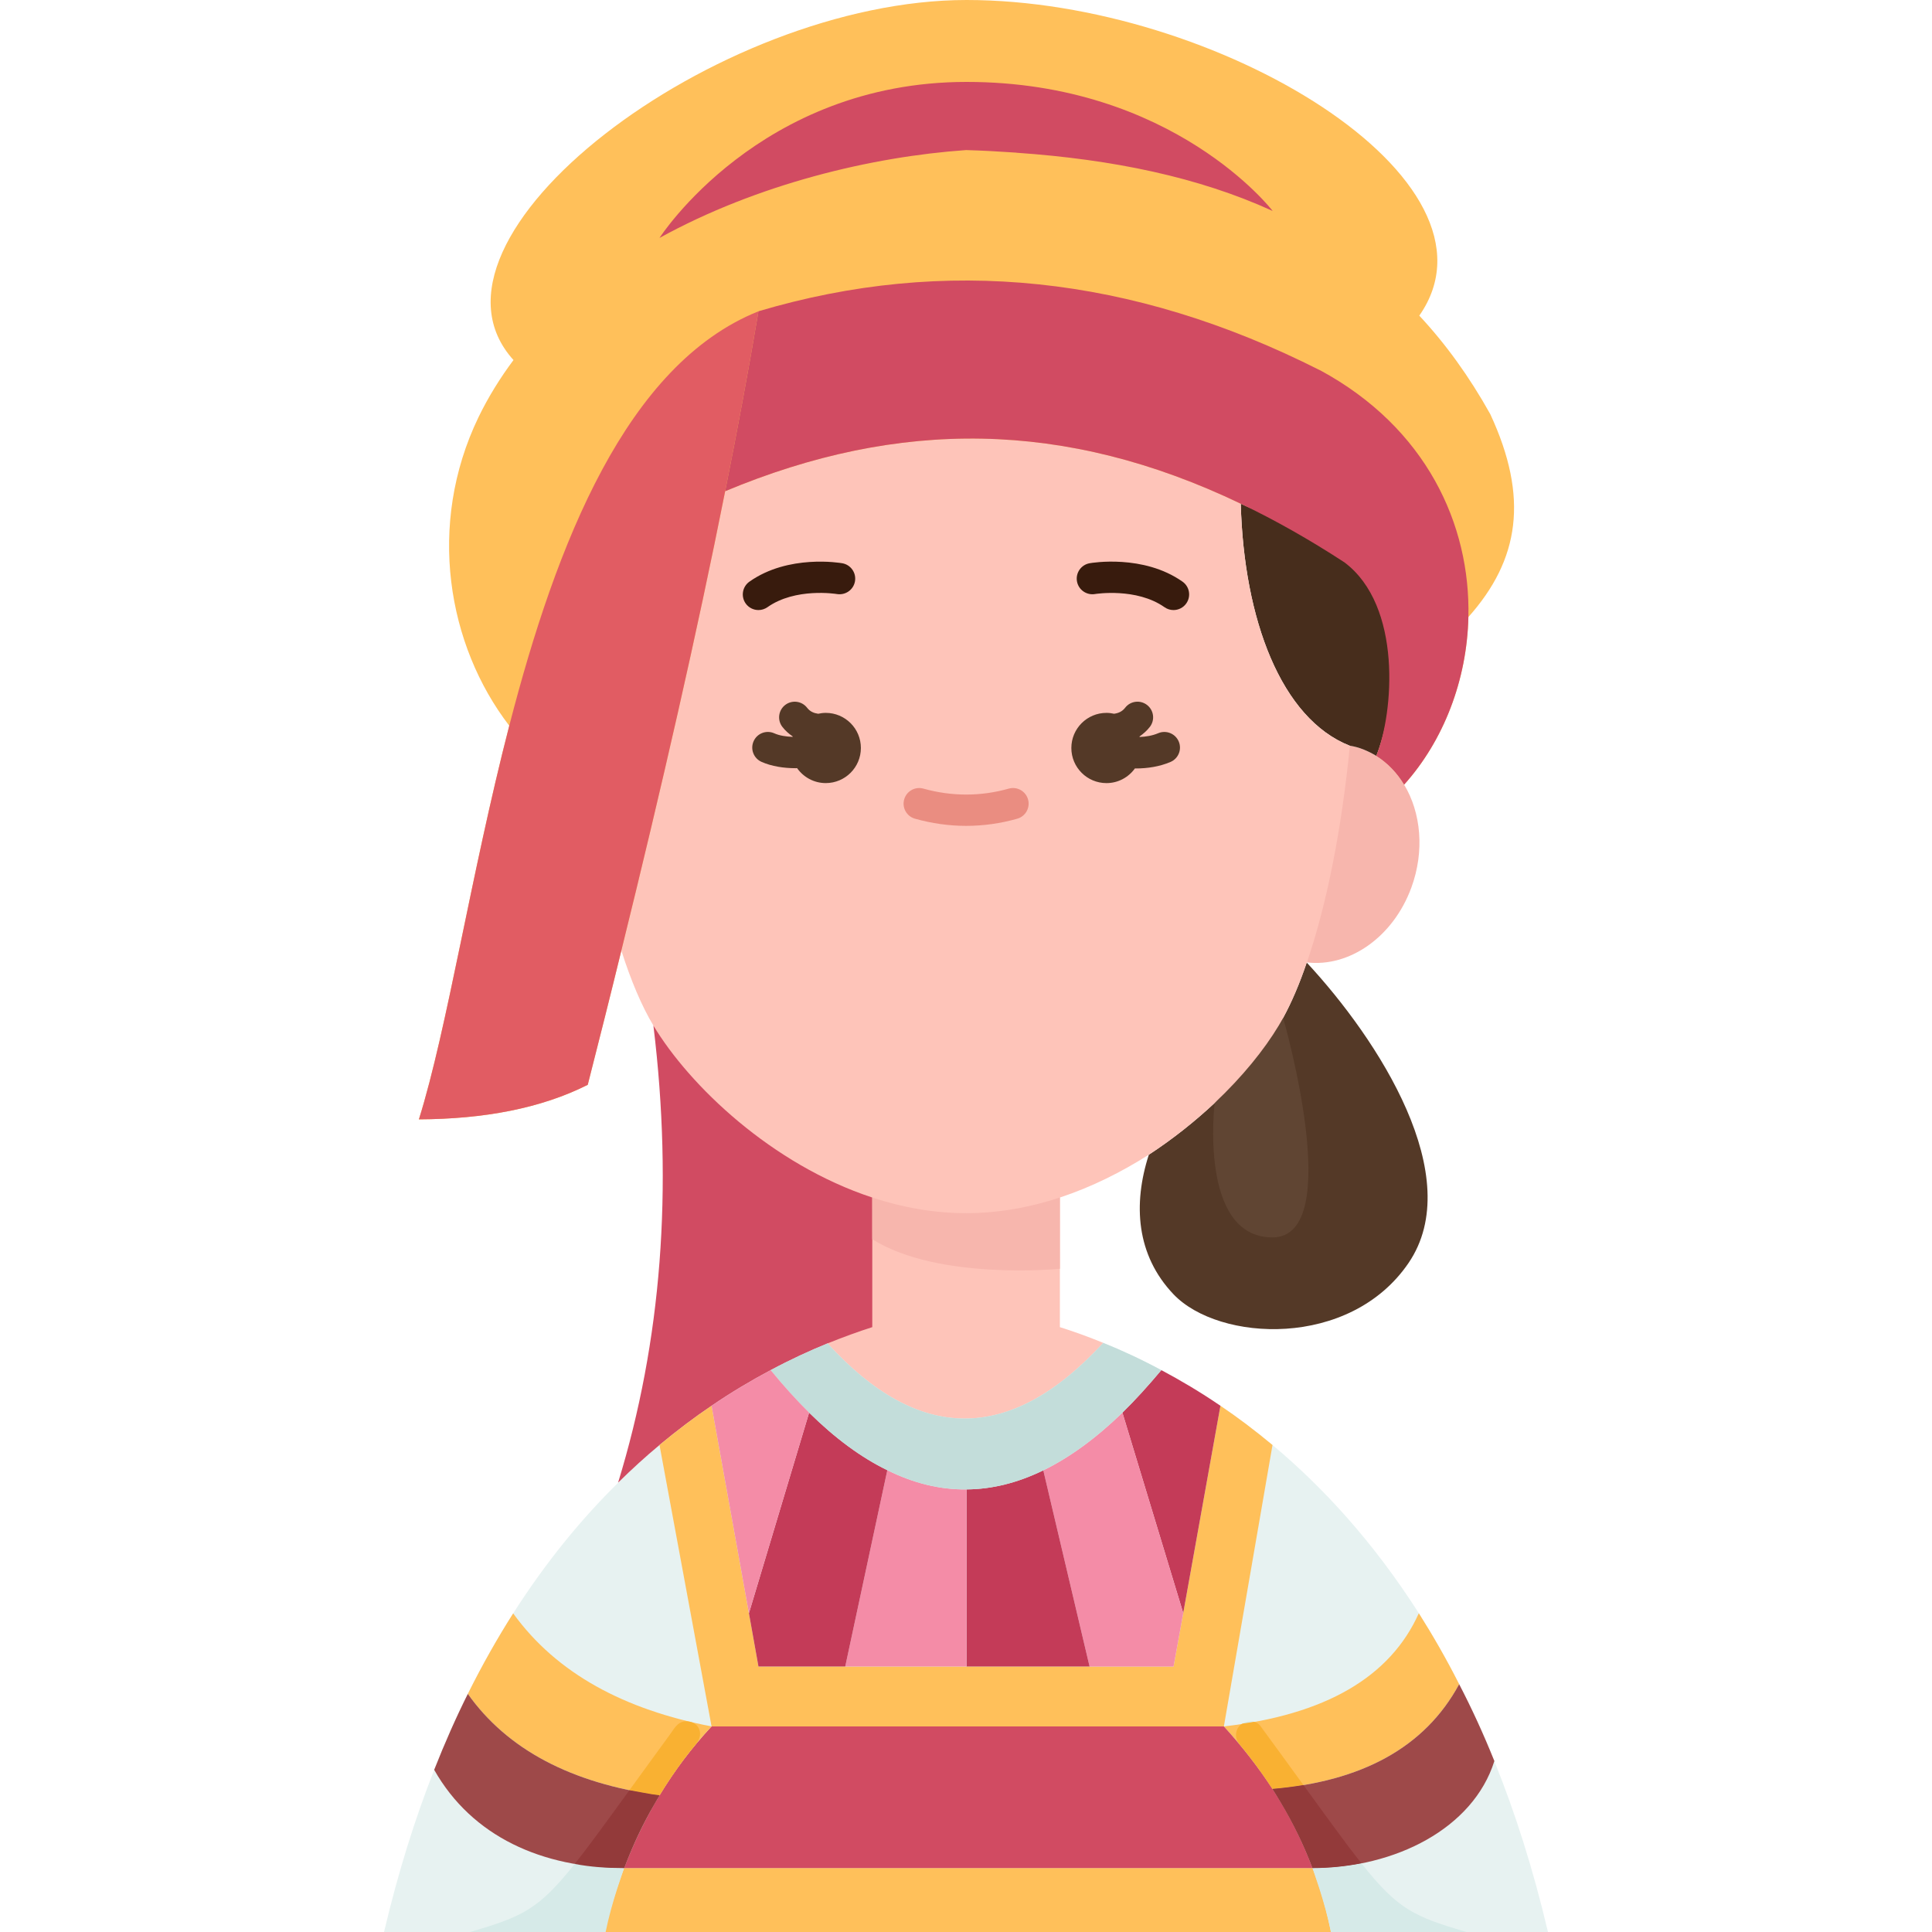 <svg id="Flat" enable-background="new 0 0 74.45 123.58" height="512" viewBox="0 0 74.45 123.58" width="512" xmlns="http://www.w3.org/2000/svg"><g><path d="m14.97 94.84c2.78-9.06 3.53-18.79 2.26-29.24 3.611 3.426 9.699 8.36 14.447 11.015v8.29z" fill="#d14b62"/><path d="m54.8 32.22c2.18 1.04 4.39 2.29 6.63 3.75 3.71 2.78 3.15 9.61 2.04 12.38.73.46 1.33 1.09 1.78 1.84 2.53-2.82 4.02-6.7 4.11-10.72 3.27-3.67 3.88-7.64 1.4-12.98-1.34-2.4-2.85-4.49-4.54-6.3 6.06-8.67-12.96-20.19-28.96-20.19-16.01 0-36.05 15.22-28.98 23.03-.85 1.14-1.61 2.36-2.24 3.66-3.32 6.89-1.98 14.59 1.97 19.73-2.47 9.58-3.96 19.37-5.78 25.18 4.16-.02 7.8-.7 10.8-2.21.74-2.9 1.46-5.76 2.15-8.59z" fill="#ffc05a"/><path d="m28.37 85.93c-1.15.47-2.37 1.03-3.64 1.71-1.22.65-2.49 1.4-3.78 2.28-1.1.74-2.21 1.58-3.33 2.51-.89.74-1.77 1.54-2.65 2.41v.01c-2.32 2.28-4.6 5.04-6.71 8.35-1.01 1.59-1.98 3.3-2.9 5.15-.76 1.52-1.47 3.13-2.15 4.85v.01c-1.23 3.11-2.31 6.56-3.21 10.37h14.12 46.45 13.88c-.95-4.04-2.11-7.67-3.43-10.93v-.01c-.7-1.74-1.45-3.37-2.25-4.91-.82-1.62-1.69-3.13-2.58-4.54-2.91-4.56-6.14-8.07-9.36-10.76-1.12-.93-2.23-1.77-3.33-2.51-1.29-.88-2.56-1.63-3.78-2.28-1.3-.7-2.56-1.28-3.73-1.75l-.02.04z" fill="#e7f2f1"/><path d="m68.77 107.73c-2.21 4.08-6.27 6.22-11.94 6.7-.87-1.33-1.9-2.67-3.11-4 6.48-.74 10.64-3.15 12.47-7.24.89 1.41 1.76 2.92 2.58 4.54z" fill="#ffc05a"/><path d="m65.71 56.78c-1.17 3.18-3.98 5.1-6.68 4.78.237-4.155 1.009-9.121 2.75-13.86.31.05.6.13.89.25.28.11.55.25.8.4.73.46 1.33 1.09 1.78 1.84 1.08 1.79 1.32 4.25.46 6.59z" fill="#f7b6ad"/><path d="m59.39 119.49c-.64-1.7-1.47-3.38-2.56-5.06 5.67-.48 9.73-2.62 11.94-6.7.8 1.54 1.55 3.17 2.25 4.91v.01c-1.35 4.29-6.32 6.84-11.62 6.84z" fill="#9e4949"/><path d="m59.39 119.49c.52 1.35.9 2.71 1.18 4.09h-46.45c.32-1.41.74-2.77 1.24-4.09z" fill="#ffc05a"/><path d="m57.51 65.11c.54-.99 1.05-2.18 1.51-3.54 4.6 4.95 10.26 13.72 6.51 19.22s-12.13 5.04-15.03 2c-2.39-2.51-2.6-5.77-1.58-8.93 1.55-1.01 2.97-2.15 4.21-3.31z" fill="#543927"/><path d="m57.51 65.11s4.06 14.04-.68 14.04-3.7-8.6-3.7-8.6c1.77-1.67 3.17-3.4 4.1-4.95.09-.16.19-.32.28-.49z" fill="#604533"/><path d="m56.83 114.43c1.09 1.68 1.92 3.36 2.56 5.06h-44.03c.62-1.63 1.37-3.18 2.26-4.65.95-1.57 2.05-3.04 3.33-4.41h32.77c1.21 1.33 2.24 2.67 3.11 4z" fill="#d14b62"/><path d="m53.5 89.92c1.1.74 2.21 1.58 3.33 2.51l-3.11 18h-32.77l-3.33-18c1.12-.93 2.23-1.77 3.33-2.51l2.39 13.27.61 3.41h5.55 7.76 7.87 5.37l.62-3.41v-.01z" fill="#ffc05a"/><path d="m61.77 47.7c-4.38-1.73-6.77-8.06-6.97-15.48 2.18 1.04 4.935 1.601 7.175 3.061 3.71 2.78 2.605 10.299 1.495 13.069-.25-.15-.52-.29-.8-.4-.29-.12-.58-.2-.89-.25z" fill="#472d1c"/><path d="m47.23 90.36c.83-.81 1.65-1.72 2.49-2.72 1.22.65 2.49 1.4 3.78 2.28l-2.38 13.26z" fill="#c43b58"/><path d="m47.23 90.36 3.89 12.82v.01l-.62 3.41h-5.37l-2.96-12.55c1.68-.82 3.37-2.05 5.06-3.69z" fill="#f48ca7"/><path d="m43.23 76.6v8.29c.86.27 1.78.6 2.76 1l-.02.04c-5.94 6.45-11.8 6.37-17.6 0 1.02-.41 1.98-.76 2.86-1.04v-8.29z" fill="#fec4b9"/><path d="m31.227 76.084s6.005.281 12.004.02l.002 5.053s-7.757.776-12.003-1.89z" fill="#f7b6ad"/><path d="m42.17 94.05 2.96 12.55h-7.87v-11.33c1.63-.01 3.27-.42 4.91-1.22z" fill="#c43b58"/><path d="m32.19 94.04c1.69.84 3.38 1.25 5.07 1.23v11.33h-7.76l2.69-12.55z" fill="#f48ca7"/><path d="m32.19 94.04v.01l-2.69 12.55h-5.55l-.61-3.41 3.85-12.83c1.66 1.64 3.33 2.87 5 3.68z" fill="#c43b58"/><path d="m45.99 85.89c1.17.47 2.43 1.05 3.73 1.75-.84 1-1.66 1.91-2.49 2.72-1.69 1.64-3.38 2.87-5.06 3.69-1.64.8-3.28 1.21-4.91 1.22-1.69.02-3.38-.39-5.07-1.23-1.67-.81-3.34-2.04-5-3.68-.82-.81-1.64-1.72-2.46-2.72 1.27-.68 2.49-1.24 3.64-1.71 5.8 6.37 11.66 6.45 17.6 0z" fill="#c3ddda"/><path d="m24.73 87.64c.82 1 1.64 1.91 2.46 2.72l-3.85 12.83-2.39-13.27c1.29-.88 2.56-1.63 3.78-2.28z" fill="#f48ca7"/><path d="m53.13 70.55c-1.24 1.16-2.66 2.3-4.21 3.31-1.75 1.11-3.66 2.07-5.69 2.74-1.91.63-3.93 1-6 1s-4.09-.37-6-1c-6.42-2.11-11.69-7.15-14-11-.75-1.25-1.44-2.88-2.05-4.8 2.57-10.4 4.83-20.27 6.64-29.38 11.11-4.64 21.74-4.59 32.98.8.2 7.42 2.59 13.75 6.97 15.48h.01c-.52 5.3-1.48 10.18-2.75 13.86h-.01v.01c-.46 1.36-.97 2.55-1.51 3.54-.09.17-.19.33-.28.49-.93 1.55-2.33 3.28-4.1 4.95z" fill="#fec4b9"/><path d="m23.94 19.92h.01c-.62 3.67-1.33 7.51-2.13 11.5-1.81 9.11-4.07 18.98-6.64 29.38-.69 2.83-1.41 5.69-2.15 8.59-3 1.51-6.64 2.19-10.8 2.21 1.82-5.81 3.31-15.6 5.78-25.18 3.02-11.71 7.51-23.11 15.92-26.5z" fill="#e15c63"/><path d="m23.95 19.91c11.92-3.54 23.89-2.31 35.91 3.77h.01c6.81 3.68 9.63 9.89 9.49 15.79-.09 4.02-1.58 7.9-4.11 10.72-.45-.75-1.05-1.38-1.78-1.84 1.11-2.77 1.67-9.6-2.04-12.38-2.24-1.46-4.45-2.71-6.63-3.75-11.24-5.39-21.87-5.44-32.98-.8.8-3.99 1.51-7.83 2.13-11.5z" fill="#d14b62"/><path d="m20.95 110.43c-1.28 1.37-2.38 2.84-3.33 4.41-5.65-.77-9.74-2.94-12.26-6.49.92-1.85 1.89-3.56 2.9-5.15 2.79 3.86 7.13 6.16 12.69 7.23z" fill="#ffc05a"/><path d="m56.83 13.49c-4.73-2.16-10.2-3.29-16.37-3.72-.02-.01-.05-.01-.08-.01-1.03-.07-2.08-.13-3.15-.16-6.04.42-13.37 2.18-19.61 5.62 0 0 6.39-9.98 19.64-9.98 13.24 0 19.57 8.24 19.57 8.24z" fill="#d14b62"/><path d="m5.36 108.35c2.52 3.55 6.61 5.72 12.26 6.49-.89 1.47-1.64 3.02-2.26 4.65-5.24 0-9.73-2.01-12.15-6.28v-.01c.68-1.72 1.39-3.33 2.15-4.85z" fill="#9e4949"/><path d="m45.482 37.997c.026-.005 2.641-.423 4.441.843.175.123.375.182.574.182.314 0 .625-.148.819-.425.318-.452.209-1.076-.243-1.393-2.501-1.76-5.802-1.202-5.939-1.177-.544.096-.907.615-.811 1.159.097.544.616.904 1.159.811z" fill="#381b0d"/><path d="m23.949 39.022c.199 0 .401-.06.576-.183 1.79-1.266 4.382-.851 4.441-.841.548.089 1.061-.269 1.157-.812.096-.544-.268-1.063-.812-1.158-.14-.024-3.449-.583-5.94 1.178-.451.319-.558.943-.24 1.394.195.275.505.422.818.422z" fill="#381b0d"/><path d="m39.959 50.444c-1.775.504-3.642.509-5.456 0-.532-.149-1.083.16-1.233.691-.15.532.16 1.084.691 1.233 1.079.304 2.179.458 3.271.458 1.103 0 2.204-.154 3.273-.458.531-.151.839-.704.688-1.235s-.703-.84-1.234-.689z" fill="#ea8d81"/><path d="m54.916 110.247c.244-.038.496-.07.733-.112-.242-.071-.509-.03-.733.112z" fill="#d6eae8"/><path d="m62.515 119.185c-1.008.198-2.054.305-3.115.305h-.01c.074.193.126.388.194.581.085.245.164.478.235.702.298.929.559 1.862.751 2.806h8.66c-3.319-.985-4.347-1.404-6.715-4.394z" fill="#d6eae8"/><path d="m58.809 114.181c-.801-1.105-1.712-2.361-2.764-3.794-.1-.136-.243-.208-.396-.252-.237.043-.489.075-.733.112-.04.025-.086.039-.122.071-.365.321-.393.874-.08 1.246.766.908 1.421 1.811 1.998 2.695.038.057.08.114.117.172.685-.059 1.343-.144 1.98-.25z" fill="#f9b132"/><path d="m59.4 119.49c1.061 0 2.107-.107 3.115-.305-.945-1.193-2.103-2.794-3.706-5.005-.637.107-1.295.191-1.979.249.028.042.051.085.078.127.156.246.303.488.445.729.833 1.395 1.506 2.792 2.037 4.204h.01z" fill="#933a3a"/><path d="m12.229 119.185c1.008.198 2.054.305 3.115.305h.01c-.074.193-.126.388-.194.581-.085.245-.164.478-.235.702-.298.929-.559 1.862-.751 2.806h-8.66c3.319-.985 4.347-1.404 6.715-4.394z" fill="#d6eae8"/><path d="m19.95 110.318c-.219-.192-.581-.263-.856-.183-.384.111-.587.514-.808.815-.276.377-.552.755-.827 1.133-.507.696-1.014 1.394-1.519 2.091-.082.113-.163.225-.245.338.637.107 1.24.271 1.925.329.037-.057.352-.569.39-.626.577-.884 1.193-1.766 1.959-2.674.315-.373.347-.902-.019-1.223z" fill="#f9b132"/><path d="m15.344 119.49c-1.061 0-2.139-.066-3.148-.264.945-1.193 1.896-2.505 3.499-4.715.387.065.973.182 1.407.254.28.046.528.059.518.075-.156.246-.157.266-.3.508-.833 1.395-1.434 2.731-1.966 4.142z" fill="#933a3a"/><g fill="#543927"><path d="m49.518 46.9c-.368.157-.783.224-1.185.242-.004-.011-.006-.022-.01-.033.245-.171.473-.367.664-.616.337-.438.254-1.066-.184-1.402s-1.065-.256-1.402.184c-.19.247-.44.344-.706.38-.156-.035-.318-.056-.485-.056-1.24 0-2.246 1.006-2.246 2.246s1.006 2.246 2.246 2.246c.752 0 1.413-.373 1.821-.94.021 0 .041.003.063.003.736 0 1.516-.118 2.212-.416.508-.217.743-.805.525-1.313s-.809-.742-1.313-.525z"/><path d="m28.255 45.599c-.167 0-.328.021-.485.056-.266-.037-.516-.133-.706-.38-.337-.438-.963-.52-1.402-.184-.438.336-.521.964-.184 1.402.191.249.419.445.665.615-.003.008-.005.016-.008.025-.423-.015-.846-.08-1.174-.227-.508-.226-1.096.001-1.321.505-.226.504.001 1.096.505 1.321.649.29 1.432.406 2.187.406.03 0 .058-.004.088-.005.406.577 1.075.957 1.835.957 1.24 0 2.246-1.006 2.246-2.246s-1.006-2.245-2.246-2.245z"/></g></g></svg>